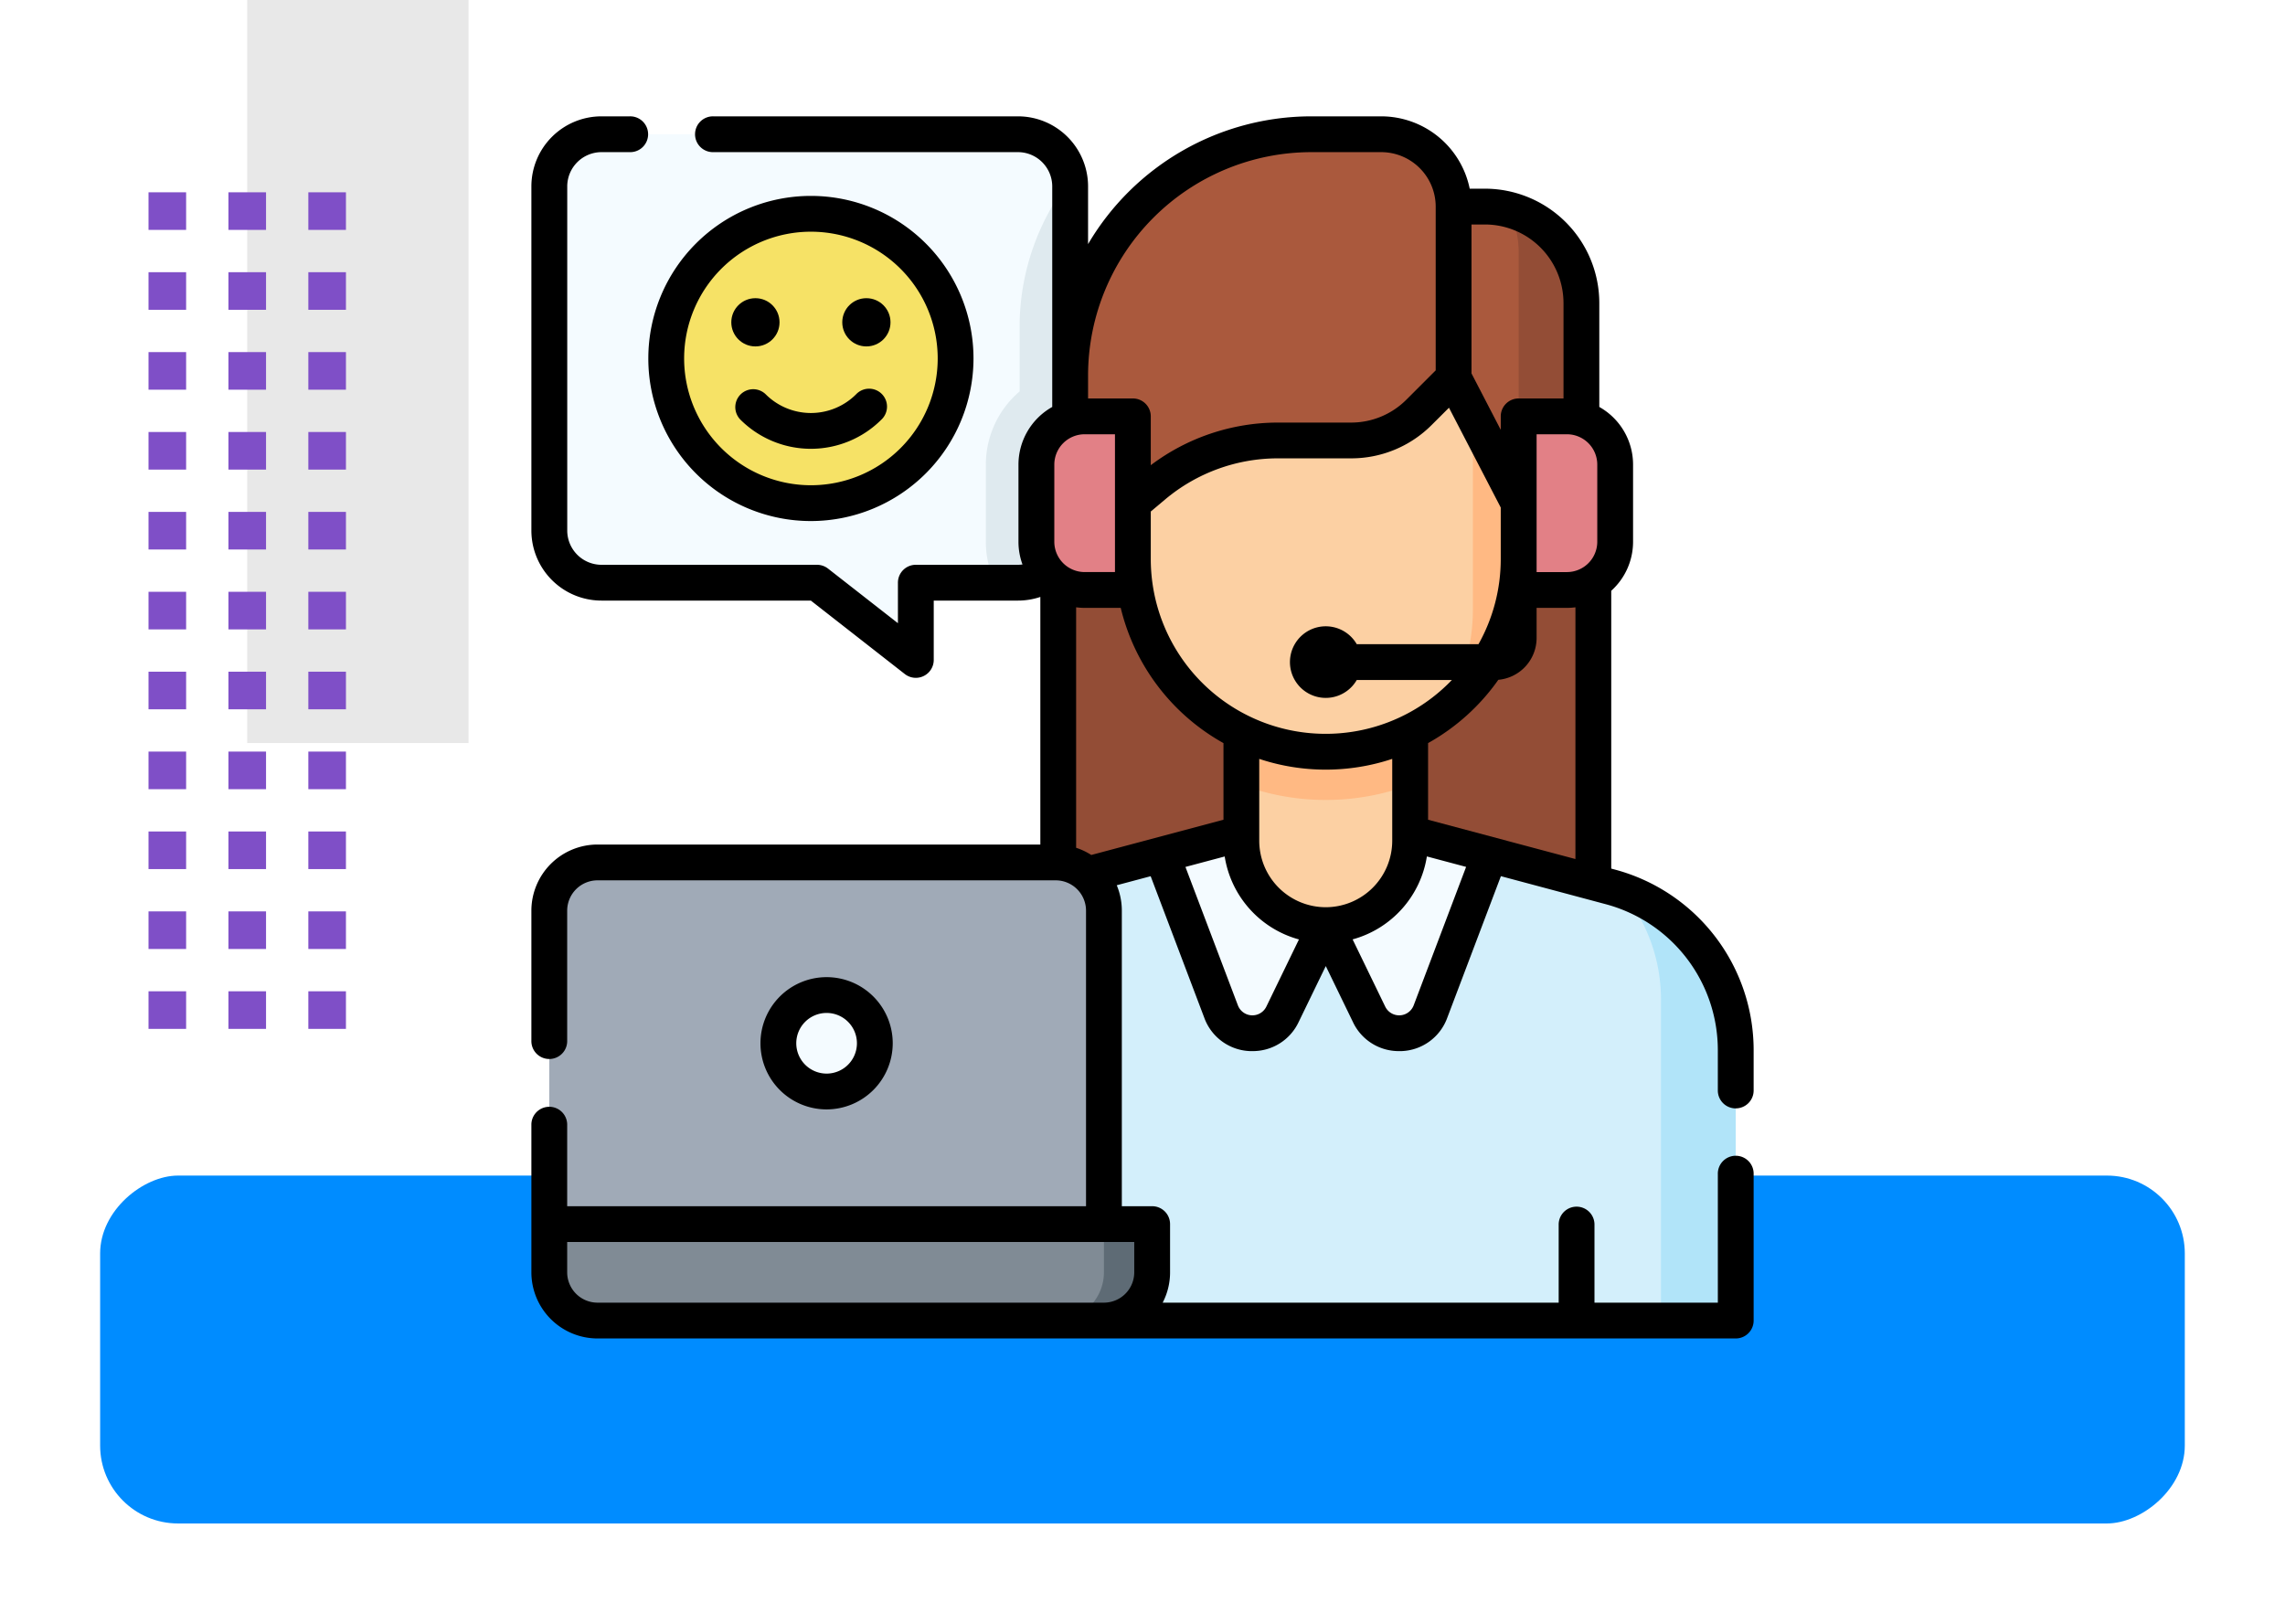 <svg xmlns="http://www.w3.org/2000/svg" xmlns:xlink="http://www.w3.org/1999/xlink" width="205.313" height="145.901" viewBox="0 0 205.313 145.901">
  <defs>
    <filter id="Rectángulo_45414" x="0" y="96.639" width="205.313" height="49.262" filterUnits="userSpaceOnUse">
      <feOffset dy="3" input="SourceAlpha"/>
      <feGaussianBlur stdDeviation="3" result="blur"/>
      <feFlood flood-opacity="0.161"/>
      <feComposite operator="in" in2="blur"/>
      <feComposite in="SourceGraphic"/>
    </filter>
  </defs>
  <g id="Grupo_153247" data-name="Grupo 153247" transform="translate(9)">
    <g id="Grupo_153184" data-name="Grupo 153184" transform="translate(4.345 0)">
      <g id="Grupo_152551" data-name="Grupo 152551" transform="translate(0 92.458) rotate(-90)">
        <rect id="Rectángulo_45220" data-name="Rectángulo 45220" width="66.773" height="19.884" transform="translate(92.458 28.753) rotate(180)" fill="#e8e8e8"/>
        <g id="Grupo_152556" data-name="Grupo 152556">
          <rect id="Rectángulo_45221" data-name="Rectángulo 45221" width="3.379" height="3.379" transform="translate(71.799 0)" fill="#7f4fc7"/>
          <rect id="Rectángulo_45222" data-name="Rectángulo 45222" width="3.379" height="3.379" transform="translate(64.619 0)" fill="#7f4fc7"/>
          <rect id="Rectángulo_45223" data-name="Rectángulo 45223" width="3.379" height="3.379" transform="translate(57.439 0)" fill="#7f4fc7"/>
          <rect id="Rectángulo_45224" data-name="Rectángulo 45224" width="3.379" height="3.379" transform="translate(50.259 0)" fill="#7f4fc7"/>
          <rect id="Rectángulo_45225" data-name="Rectángulo 45225" width="3.379" height="3.379" transform="translate(43.079 0)" fill="#7f4fc7"/>
          <rect id="Rectángulo_45226" data-name="Rectángulo 45226" width="3.379" height="3.379" transform="translate(35.899 0)" fill="#7f4fc7"/>
          <rect id="Rectángulo_45227" data-name="Rectángulo 45227" width="3.379" height="3.379" transform="translate(28.719 0)" fill="#7f4fc7"/>
          <rect id="Rectángulo_45228" data-name="Rectángulo 45228" width="3.379" height="3.379" transform="translate(21.54 0)" fill="#7f4fc7"/>
          <rect id="Rectángulo_45229" data-name="Rectángulo 45229" width="3.379" height="3.379" transform="translate(14.36 0)" fill="#7f4fc7"/>
          <rect id="Rectángulo_45230" data-name="Rectángulo 45230" width="3.379" height="3.379" transform="translate(7.18 0)" fill="#7f4fc7"/>
          <rect id="Rectángulo_45231" data-name="Rectángulo 45231" width="3.379" height="3.379" transform="translate(0 0)" fill="#7f4fc7"/>
          <rect id="Rectángulo_45232" data-name="Rectángulo 45232" width="3.379" height="3.379" transform="translate(71.799 7.18)" fill="#7f4fc7"/>
          <rect id="Rectángulo_45233" data-name="Rectángulo 45233" width="3.379" height="3.379" transform="translate(64.619 7.18)" fill="#7f4fc7"/>
          <rect id="Rectángulo_45234" data-name="Rectángulo 45234" width="3.379" height="3.379" transform="translate(57.439 7.18)" fill="#7f4fc7"/>
          <rect id="Rectángulo_45235" data-name="Rectángulo 45235" width="3.379" height="3.379" transform="translate(50.259 7.18)" fill="#7f4fc7"/>
          <rect id="Rectángulo_45236" data-name="Rectángulo 45236" width="3.379" height="3.379" transform="translate(43.079 7.18)" fill="#7f4fc7"/>
          <rect id="Rectángulo_45237" data-name="Rectángulo 45237" width="3.379" height="3.379" transform="translate(35.899 7.18)" fill="#7f4fc7"/>
          <rect id="Rectángulo_45238" data-name="Rectángulo 45238" width="3.379" height="3.379" transform="translate(28.719 7.18)" fill="#7f4fc7"/>
          <rect id="Rectángulo_45239" data-name="Rectángulo 45239" width="3.379" height="3.379" transform="translate(21.54 7.18)" fill="#7f4fc7"/>
          <rect id="Rectángulo_45240" data-name="Rectángulo 45240" width="3.379" height="3.379" transform="translate(14.36 7.18)" fill="#7f4fc7"/>
          <rect id="Rectángulo_45241" data-name="Rectángulo 45241" width="3.379" height="3.379" transform="translate(7.18 7.18)" fill="#7f4fc7"/>
          <rect id="Rectángulo_45242" data-name="Rectángulo 45242" width="3.379" height="3.379" transform="translate(0 7.18)" fill="#7f4fc7"/>
          <rect id="Rectángulo_45243" data-name="Rectángulo 45243" width="3.379" height="3.379" transform="translate(71.799 14.36)" fill="#7f4fc7"/>
          <rect id="Rectángulo_45244" data-name="Rectángulo 45244" width="3.379" height="3.379" transform="translate(64.619 14.36)" fill="#7f4fc7"/>
          <rect id="Rectángulo_45245" data-name="Rectángulo 45245" width="3.379" height="3.379" transform="translate(57.439 14.36)" fill="#7f4fc7"/>
          <rect id="Rectángulo_45246" data-name="Rectángulo 45246" width="3.379" height="3.379" transform="translate(50.259 14.36)" fill="#7f4fc7"/>
          <rect id="Rectángulo_45247" data-name="Rectángulo 45247" width="3.379" height="3.379" transform="translate(43.079 14.36)" fill="#7f4fc7"/>
          <rect id="Rectángulo_45248" data-name="Rectángulo 45248" width="3.379" height="3.379" transform="translate(35.899 14.36)" fill="#7f4fc7"/>
          <rect id="Rectángulo_45249" data-name="Rectángulo 45249" width="3.379" height="3.379" transform="translate(28.719 14.36)" fill="#7f4fc7"/>
          <rect id="Rectángulo_45250" data-name="Rectángulo 45250" width="3.379" height="3.379" transform="translate(21.54 14.36)" fill="#7f4fc7"/>
          <rect id="Rectángulo_45251" data-name="Rectángulo 45251" width="3.379" height="3.379" transform="translate(14.36 14.36)" fill="#7f4fc7"/>
          <rect id="Rectángulo_45252" data-name="Rectángulo 45252" width="3.379" height="3.379" transform="translate(7.18 14.36)" fill="#7f4fc7"/>
          <rect id="Rectángulo_45253" data-name="Rectángulo 45253" width="3.379" height="3.379" transform="translate(0 14.36)" fill="#7f4fc7"/>
        </g>
      </g>
    </g>
    <g transform="matrix(1, 0, 0, 1, -9, 0)" filter="url(#Rectángulo_45414)">
      <rect id="Rectángulo_45414-2" data-name="Rectángulo 45414" width="31.262" height="187.313" rx="7" transform="translate(196.31 102.64) rotate(90)" fill="#008cff"/>
    </g>
    <g id="agente-de-servicio-al-cliente" transform="translate(38.746 10.455)">
      <g id="Grupo_153250" data-name="Grupo 153250" transform="translate(1.609 1.609)">
        <g id="Grupo_153248" data-name="Grupo 153248">
          <path id="Trazado_195023" data-name="Trazado 195023" d="M12.186,7.5H49.617A4.686,4.686,0,0,1,54.3,12.186V43.113A4.686,4.686,0,0,1,49.617,47.8H40.435v6.937L31.557,47.8H12.186A4.686,4.686,0,0,1,7.5,43.113V12.186A4.686,4.686,0,0,1,12.186,7.5Z" transform="translate(-7.5 -7.5)" fill="#f4fbff"/>
        </g>
        <g id="Grupo_153249" data-name="Grupo 153249" transform="translate(39.224 4.121)">
          <path id="Trazado_195024" data-name="Trazado 195024" d="M193.4,45.7a8.648,8.648,0,0,0-3.033,6.578v6.934a8.611,8.611,0,0,0,.822,3.68h2.07a4.686,4.686,0,0,0,4.686-4.686V27.277a4.721,4.721,0,0,0-.037-.565A21.558,21.558,0,0,0,193.4,39.925Z" transform="translate(-190.364 -26.712)" fill="#dfeaef"/>
        </g>
      </g>
      <g id="Grupo_153266" data-name="Grupo 153266" transform="translate(34.544 1.609)">
        <g id="Grupo_153251" data-name="Grupo 153251" transform="translate(12.795 40.735)">
          <path id="Trazado_195025" data-name="Trazado 195025" d="M220.7,197.411h48.08v29.9h-48.08Z" transform="translate(-220.695 -197.411)" fill="#934d36"/>
        </g>
        <g id="Grupo_153252" data-name="Grupo 153252" transform="translate(0 62.836)">
          <path id="Trazado_195026" data-name="Trazado 195026" d="M205.464,300.447l17.992,4.8A15.167,15.167,0,0,1,234.715,319.9v24.316h-73.67V319.9A15.168,15.168,0,0,1,172.3,305.245l17.992-4.8Z" transform="translate(-161.045 -300.447)" fill="#d3effb"/>
        </g>
        <g id="Grupo_153254" data-name="Grupo 153254" transform="translate(36.835 62.837)">
          <g id="Grupo_153253" data-name="Grupo 153253">
            <path id="Trazado_195027" data-name="Trazado 195027" d="M332.772,308.681l3.892,8.028a3,3,0,0,0,5.51-.246l5.342-14.105-7.161-1.91Z" transform="translate(-332.772 -300.448)" fill="#f4fbff"/>
          </g>
        </g>
        <g id="Grupo_153256" data-name="Grupo 153256" transform="translate(22.09 62.837)">
          <g id="Grupo_153255" data-name="Grupo 153255">
            <path id="Trazado_195028" data-name="Trazado 195028" d="M278.776,308.681l-3.892,8.028a3,3,0,0,1-5.51-.246l-5.342-14.105,7.161-1.91Z" transform="translate(-264.031 -300.448)" fill="#f4fbff"/>
          </g>
        </g>
        <g id="Grupo_153257" data-name="Grupo 153257" transform="translate(63.341 67.918)">
          <path id="Trazado_195029" data-name="Trazado 195029" d="M456.345,324.137a15.147,15.147,0,0,1,3.612,9.822v28.866h6.717V338.509A15.166,15.166,0,0,0,456.345,324.137Z" transform="translate(-456.345 -324.137)" fill="#b1e4f9"/>
        </g>
        <g id="Grupo_153258" data-name="Grupo 153258" transform="translate(29.251 53.519)">
          <path id="Trazado_195030" data-name="Trazado 195030" d="M297.417,266.977V257.01h15.167v9.967a7.584,7.584,0,1,1-15.167,0Z" transform="translate(-297.417 -257.01)" fill="#fcd0a3"/>
        </g>
        <g id="Grupo_153259" data-name="Grupo 153259" transform="translate(29.251 53.519)">
          <path id="Trazado_195031" data-name="Trazado 195031" d="M297.417,261.943a21.666,21.666,0,0,0,15.168,0V257.01H297.417v4.933Z" transform="translate(-297.417 -257.01)" fill="#ffb983"/>
        </g>
        <g id="Grupo_153260" data-name="Grupo 153260" transform="translate(19.501 20.151)">
          <path id="Trazado_195032" data-name="Trazado 195032" d="M251.959,101.445v18a17.334,17.334,0,0,0,34.668,0v-18Z" transform="translate(-251.959 -101.445)" fill="#fcd0a3"/>
        </g>
        <g id="Grupo_153261" data-name="Grupo 153261" transform="translate(47.404 20.151)">
          <path id="Trazado_195033" data-name="Trazado 195033" d="M388.812,119.449v-18h-4.117v22.534a17.248,17.248,0,0,1-2.648,9.2A17.3,17.3,0,0,0,388.812,119.449Z" transform="translate(-382.047 -101.445)" fill="#ffb983"/>
        </g>
        <g id="Grupo_153262" data-name="Grupo 153262" transform="translate(13.867)">
          <path id="Trazado_195034" data-name="Trazado 195034" d="M225.7,29.168A21.668,21.668,0,0,1,247.363,7.5h6.284a6.5,6.5,0,0,1,6.5,6.5h2.817a8.667,8.667,0,0,1,8.667,8.667V40.652H266l-5.85-11.267-3.1,3.095a8.667,8.667,0,0,1-6.129,2.539h-6.57a17.334,17.334,0,0,0-11.139,4.053l-1.885,1.581H225.7V29.168Z" transform="translate(-225.695 -7.5)" fill="#aa593d"/>
        </g>
        <g id="Grupo_153263" data-name="Grupo 153263" transform="translate(53.266 6.765)">
          <path id="Trazado_195035" data-name="Trazado 195035" d="M409.375,39.038a8.628,8.628,0,0,1,.9,3.852V65.208l-.11,0,.11.212,5.634-.217V47.441A8.67,8.67,0,0,0,409.375,39.038Z" transform="translate(-409.375 -39.038)" fill="#934d36"/>
        </g>
        <g id="Grupo_153264" data-name="Grupo 153264" transform="translate(54.169 25.351)">
          <path id="Trazado_195036" data-name="Trazado 195036" d="M417.919,141.29h-4.333v-15.6h4.333a4.333,4.333,0,0,1,4.333,4.333v6.934a4.334,4.334,0,0,1-4.333,4.334Z" transform="translate(-413.586 -125.689)" fill="#e28086"/>
        </g>
        <g id="Grupo_153265" data-name="Grupo 153265" transform="translate(10.834 25.351)">
          <path id="Trazado_195037" data-name="Trazado 195037" d="M215.886,141.29h4.333v-15.6h-4.333a4.333,4.333,0,0,0-4.333,4.333v6.934a4.334,4.334,0,0,0,4.333,4.334Z" transform="translate(-211.553 -125.689)" fill="#e28086"/>
        </g>
      </g>
      <g id="Grupo_153271" data-name="Grupo 153271" transform="translate(1.609 67.045)">
        <g id="Grupo_153267" data-name="Grupo 153267">
          <path id="Trazado_195038" data-name="Trazado 195038" d="M57.336,345.071H7.5V316.9a4.333,4.333,0,0,1,4.333-4.333H53a4.333,4.333,0,0,1,4.333,4.333Z" transform="translate(-7.5 -312.569)" fill="#a0aab7"/>
        </g>
        <g id="Grupo_153268" data-name="Grupo 153268" transform="translate(20.584 11.917)">
          <circle id="Elipse_5677" data-name="Elipse 5677" cx="4.333" cy="4.333" r="4.333" fill="#f4fbff"/>
        </g>
        <g id="Grupo_153269" data-name="Grupo 153269" transform="translate(0 32.502)">
          <path id="Trazado_195039" data-name="Trazado 195039" d="M7.5,464.094H61.669v4.334a4.333,4.333,0,0,1-4.333,4.333h-45.5A4.333,4.333,0,0,1,7.5,468.428Z" transform="translate(-7.5 -464.094)" fill="#808b95"/>
        </g>
        <g id="Grupo_153270" data-name="Grupo 153270" transform="translate(45.502 32.502)">
          <path id="Trazado_195040" data-name="Trazado 195040" d="M223.967,464.094v4.334a4.333,4.333,0,0,1-4.333,4.333h4.333a4.333,4.333,0,0,0,4.333-4.333v-4.334Z" transform="translate(-219.634 -464.094)" fill="#5e6b75"/>
        </g>
      </g>
      <g id="Grupo_153273" data-name="Grupo 153273" transform="translate(12.115 8.757)">
        <g id="Grupo_153272" data-name="Grupo 153272">
          <circle id="Elipse_5678" data-name="Elipse 5678" cx="13.001" cy="13.001" r="13.001" fill="#f6e266"/>
        </g>
      </g>
      <g id="Grupo_153274" data-name="Grupo 153274" transform="translate(0 0)">
        <path id="Trazado_195041" data-name="Trazado 195041" d="M108.214,89.146a1.608,1.608,0,0,0,1.609-1.609V83.9a16.8,16.8,0,0,0-12.454-16.21l-.341-.091V42.634a5.928,5.928,0,0,0,1.961-4.407V31.293a5.945,5.945,0,0,0-3.034-5.179V16.776A10.287,10.287,0,0,0,85.68,6.5H84.311A8.123,8.123,0,0,0,76.362,0H70.079A23.288,23.288,0,0,0,50.02,11.481V6.3a6.3,6.3,0,0,0-6.3-6.3H16.355a1.609,1.609,0,1,0,0,3.217H43.724A3.082,3.082,0,0,1,46.8,6.3V26.115a5.945,5.945,0,0,0-3.034,5.179v6.934a5.916,5.916,0,0,0,.362,2.042,3.149,3.149,0,0,1-.406.028H34.544a1.608,1.608,0,0,0-1.609,1.609v3.64l-6.28-4.907a1.609,1.609,0,0,0-.991-.341H6.3a3.081,3.081,0,0,1-3.078-3.076V6.3A3.082,3.082,0,0,1,6.3,3.217H8.84A1.609,1.609,0,1,0,8.84,0H6.3A6.3,6.3,0,0,0,0,6.3V37.222a6.3,6.3,0,0,0,6.3,6.293H25.11l8.443,6.6a1.609,1.609,0,0,0,2.6-1.268V43.515h7.572a6.291,6.291,0,0,0,2.006-.328v22.25H5.942A5.949,5.949,0,0,0,0,71.379V83.06a1.609,1.609,0,1,0,3.217,0V71.379a2.728,2.728,0,0,1,2.725-2.725H47.111a2.728,2.728,0,0,1,2.725,2.725V97.938H3.217V90.572a1.609,1.609,0,0,0-3.217,0V103.88a5.949,5.949,0,0,0,5.942,5.942H108.214a1.608,1.608,0,0,0,1.609-1.609V95.053a1.609,1.609,0,1,0-3.217,0v11.552H95.522V99.547a1.609,1.609,0,0,0-3.217,0v7.058H56.723a5.9,5.9,0,0,0,.664-2.725V99.547a1.608,1.608,0,0,0-1.609-1.609H53.053V71.379a5.908,5.908,0,0,0-.457-2.284l3.048-.812L60.472,81.03A4.55,4.55,0,0,0,64.578,84c.073,0,.146,0,.218,0a4.545,4.545,0,0,0,4.138-2.6l2.445-5.042,2.445,5.042a4.544,4.544,0,0,0,4.137,2.6c.072,0,.145,0,.218,0a4.549,4.549,0,0,0,4.107-2.974l4.827-12.746L96.54,70.8a13.576,13.576,0,0,1,10.065,13.1v3.639a1.608,1.608,0,0,0,1.609,1.609ZM54.169,103.88a2.728,2.728,0,0,1-2.725,2.725H5.942a2.728,2.728,0,0,1-2.725-2.725v-2.725H54.169ZM93.81,66.74l-13.239-3.53V56.321a19.084,19.084,0,0,0,6.312-5.687,3.779,3.779,0,0,0,3.439-3.758V44.17h2.725a5.946,5.946,0,0,0,.764-.051ZM71.379,71.07A5.982,5.982,0,0,1,65.4,65.1V57.74a18.955,18.955,0,0,0,11.95,0V65.1A5.981,5.981,0,0,1,71.379,71.07Zm-9.192-7.861L50.309,66.375a5.922,5.922,0,0,0-1.362-.646V44.119a5.985,5.985,0,0,0,.764.051h3.243a19.014,19.014,0,0,0,9.232,12.152Zm-15.2-31.915a2.728,2.728,0,0,1,2.725-2.725h2.725V40.952H49.711a2.728,2.728,0,0,1-2.725-2.725Zm35.461-5.11L87.1,35.153v4.611a15.626,15.626,0,0,1-2,7.67H74.162a3.217,3.217,0,1,0,0,3.217H82.71A15.714,15.714,0,0,1,55.654,39.764V35.51l1.31-1.1a15.751,15.751,0,0,1,10.105-3.677h6.57a10.21,10.21,0,0,0,7.266-3.01Zm10.6,2.385a2.728,2.728,0,0,1,2.725,2.725v6.934a2.728,2.728,0,0,1-2.725,2.725H90.322V28.569Zm-.309-11.793v8.575H88.713A1.608,1.608,0,0,0,87.1,26.96v1.211L84.471,23.1V9.718H85.68a7.066,7.066,0,0,1,7.058,7.058ZM70.079,3.217h6.284a4.9,4.9,0,0,1,4.892,4.892V22.827L78.63,25.451a7.013,7.013,0,0,1-4.991,2.068h-6.57a18.975,18.975,0,0,0-11.415,3.829V26.96a1.608,1.608,0,0,0-1.609-1.609H50.02V23.277A20.082,20.082,0,0,1,70.079,3.217ZM66.039,80a1.394,1.394,0,0,1-2.558-.114L58.769,67.45l3.527-.94a9.218,9.218,0,0,0,6.672,7.455Zm13.238-.114A1.394,1.394,0,0,1,76.719,80l-2.929-6.04a9.218,9.218,0,0,0,6.672-7.454l3.526.94Z" transform="translate(0 0)"/>
        <path id="Trazado_195042" data-name="Trazado 195042" d="M107.85,366.57a5.942,5.942,0,1,0-5.942,5.942A5.949,5.949,0,0,0,107.85,366.57Zm-8.667,0a2.725,2.725,0,1,1,2.725,2.725A2.728,2.728,0,0,1,99.183,366.57Z" transform="translate(-75.382 -283.274)"/>
        <path id="Trazado_195043" data-name="Trazado 195043" d="M98.477,116.956a1.609,1.609,0,1,0-2.277-2.273,5.746,5.746,0,0,1-8.137,0,1.609,1.609,0,0,0-2.277,2.273,8.964,8.964,0,0,0,12.69,0Z" transform="translate(-67.016 -89.713)"/>
        <path id="Trazado_195044" data-name="Trazado 195044" d="M78.2,47.937A14.609,14.609,0,1,0,63.59,62.547,14.626,14.626,0,0,0,78.2,47.937Zm-26,0A11.392,11.392,0,1,1,63.59,59.329,11.4,11.4,0,0,1,52.2,47.937Z" transform="translate(-38.475 -26.179)"/>
        <circle id="Elipse_5679" data-name="Elipse 5679" cx="2.167" cy="2.167" r="2.167" transform="translate(17.963 16.341)"/>
        <circle id="Elipse_5680" data-name="Elipse 5680" cx="2.167" cy="2.167" r="2.167" transform="translate(27.934 16.341)"/>
      </g>
    </g>
  </g>
</svg>
